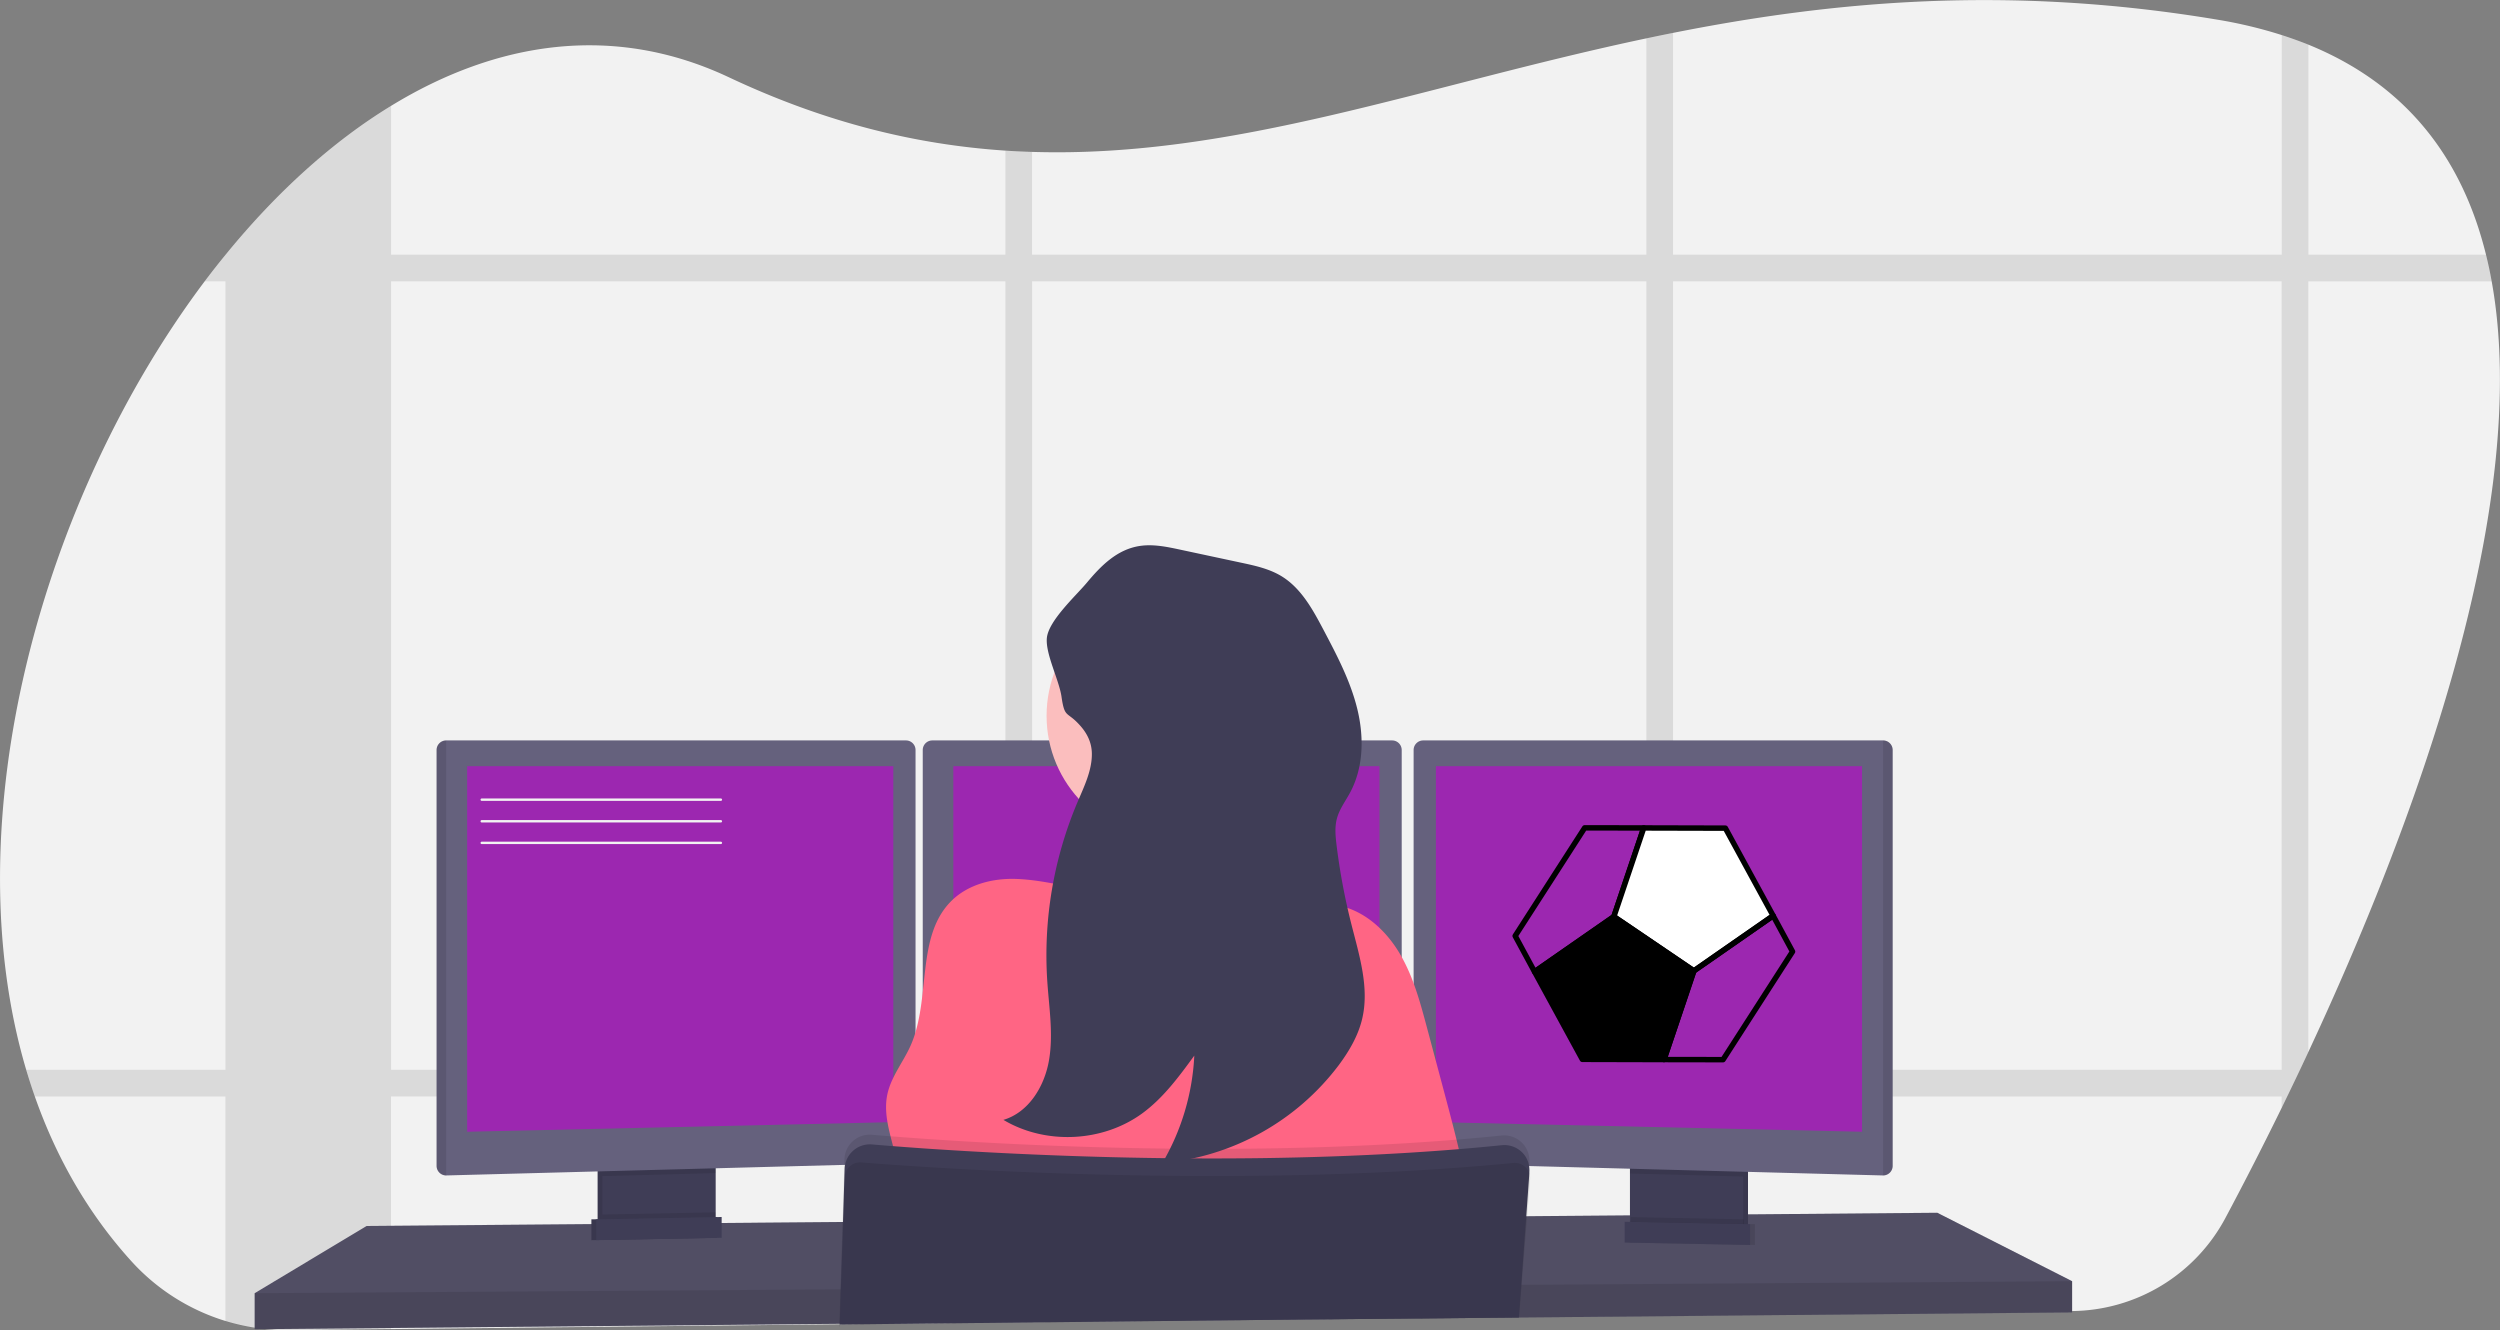 <?xml version="1.0" encoding="UTF-8" standalone="no"?>
<svg
   xmlns:dc="http://purl.org/dc/elements/1.1/"
   xmlns:cc="http://creativecommons.org/ns#"
   xmlns:rdf="http://www.w3.org/1999/02/22-rdf-syntax-ns#"
   xmlns:svg="http://www.w3.org/2000/svg"
   xmlns="http://www.w3.org/2000/svg"
   xmlns:sodipodi="http://sodipodi.sourceforge.net/DTD/sodipodi-0.dtd"
   xmlns:inkscape="http://www.inkscape.org/namespaces/inkscape"
   inkscape:version="1.0 (4035a4f, 2020-05-01)"
   sodipodi:docname="undraw_programmer_imem_operate.svg"
   version="1.1"
   viewBox="0 0 1041.32 554.17"
   height="554.17"
   width="1041.32"
   data-name="Layer 1"
   id="e6d15d18-a685-4480-ac2b-bd578043a679">
  <rect x="0" y="0" width="1041.32" height="554.17" fill="#808080" stroke="none"/>
  <defs
     id="defs2829" />
  <sodipodi:namedview
     inkscape:current-layer="e6d15d18-a685-4480-ac2b-bd578043a679"
     inkscape:window-maximized="0"
     inkscape:window-y="26"
     inkscape:window-x="0"
     inkscape:cy="277.08499"
     inkscape:cx="512.59719"
     inkscape:zoom="1.0525103"
     showgrid="false"
     id="namedview2827"
     inkscape:window-height="774"
     inkscape:window-width="1280"
     inkscape:pageshadow="2"
     inkscape:pageopacity="0"
     guidetolerance="10"
     gridtolerance="10"
     objecttolerance="10"
     borderopacity="1"
     bordercolor="#666666"
     pagecolor="#ffffff" />
  <title
     id="title2748">programmer</title>
  <path
     id="path2750"
     fill="#f2f2f2"
     transform="translate(-79.34 -172.91)"
     d="M1040.82,611.12q-1.74,3.75-3.47,7.4-2.7,5.67-5.33,11.12c-.78,1.61-1.56,3.19-2.32,4.77-8.6,17.57-16.63,33.11-23.45,45.89A73.21,73.21,0,0,1,942.44,719l-151.65,1.65h-1.6l-13,.14-11.12.12-34.1.37-1.38,0-17.36.19h-.53l-107,1.16-95.51,1-11.11.12-69,.75H429l-44.75.48h-.48l-141.5,1.53-42.33.46a88,88,0,0,1-10.79-.54h0c-1.22-.14-2.44-.3-3.65-.49a87.38,87.38,0,0,1-51.29-27.54C116,678.37,102.75,655,93.85,629.64q-1.93-5.49-3.6-11.12C59.44,514.37,97,380,164.6,290.08q4.25-5.64,8.64-11l.07-.08c20.79-25.52,44.1-46.84,68.93-62,44-26.91,92.75-34.49,140.7-11.9,40.57,19.12,78.45,28.11,115.17,30.55,3.71.24,7.42.42,11.11.53,84.23,2.65,163.17-27.7,255.87-47.29,3.69-.78,7.39-1.55,11.12-2.28,66.13-13.16,139.49-20.1,226.73-5.51a189.09,189.09,0,0,1,26.76,6.4q5.77,1.86,11.12,4c41.64,16.94,64.35,48.24,74,87.46q1.37,5.46,2.37,11.11C1134.3,384.41,1084.19,518.23,1040.82,611.12Z" />
  <path
     id="path2752"
     opacity="0.1"
     transform="translate(-79.34 -172.91)"
     d="M576.36,618.52a95.22,95.22,0,0,1-1.87,11.12h93.7V618.52Zm-78.25,62.81,11.11-.09V653.77c-3.81-.17-7.52-.34-11.11-.52ZM265.19,618.52v11.12h198.5V618.52ZM1114.87,279h-74V191.51q-5.35-2.17-11.12-4V279H776.21V186.58c-3.73.73-7.43,1.5-11.12,2.28V279H509.22V236.15c-3.69-.11-7.4-.29-11.11-.53V279H242.24V217c-24.83,15.16-48.14,36.48-68.93,62h-.07v.08q-4.4,5.4-8.64,11h8.64V618.52h-83q1.66,5.63,3.6,11.12h79.39v93.62a87,87,0,0,0,12.2,2.79c1.21.19,2.43.35,3.65.49h0a88,88,0,0,0,10.79.54l42.33-.46v-97H498.11v94.21l11.11-.12V629.64H765.09V721l11.12-.12V629.64H1029.7v4.77c.76-1.58,1.54-3.16,2.32-4.77q2.63-5.45,5.33-11.12,1.73-3.64,3.47-7.4v-321h76.42Q1116.23,284.43,1114.87,279ZM242.24,618.52V290.08H498.11V618.52Zm267,0V290.08H765.09V618.52Zm520.48,0H776.21V290.08H1029.7Z" />
  <polygon
     id="polygon2754"
     fill="#65617d"
     points="863.09 533.65 863.09 546.65 711.17 548.05 709.55 548.08 651.81 548.61 650.43 548.63 632.88 548.78 632.36 548.78 525.38 549.77 349.77 551.4 349.62 551.4 304.97 551.82 304.49 551.83 106.09 553.65 106.09 538.65 152.74 510.65 246.34 509.87 248.34 509.86 249 509.85 251 509.82 295.94 509.45 297.95 509.44 298.59 509.43 300.59 509.42 315 509.3 315.38 509.29 350.93 508.99 351.22 508.99 628.62 506.65 635.41 506.6 636.09 506.6 641.27 506.55 678.92 506.24 680.92 506.21 682.77 506.19 683.73 506.19 695.44 506.1 697.76 506.07 700.87 506.05 710.62 505.96 726.09 505.83 728.09 505.81 731.57 505.79 732.22 505.79 806.93 505.15 863.09 533.65" />
  <polygon
     id="polygon2756"
     opacity="0.2"
     points="863.09 533.65 863.09 546.65 711.17 548.05 709.55 548.08 651.81 548.61 650.43 548.63 632.88 548.78 632.36 548.78 525.38 549.77 349.77 551.4 349.62 551.4 304.97 551.82 304.49 551.83 106.09 553.65 106.09 538.65 152.74 510.65 246.34 509.87 248.34 509.86 249 509.85 251 509.82 295.94 509.45 297.95 509.44 298.59 509.43 300.59 509.42 315 509.3 315.38 509.29 350.93 508.99 351.22 508.99 628.62 506.65 635.41 506.6 636.09 506.6 641.27 506.55 678.92 506.24 680.92 506.21 682.77 506.19 683.73 506.19 695.44 506.1 697.76 506.07 700.87 506.05 710.62 505.96 726.09 505.83 728.09 505.81 731.57 505.79 732.22 505.79 806.93 505.15 863.09 533.65" />
  <path
     id="path2758"
     fill="#3f3d56"
     transform="translate(-79.34 -172.91)"
     d="M375.44,656.57v24.49a6.13,6.13,0,0,1-3.5,5.54,6,6,0,0,1-2.5.6l-34.9.74a6,6,0,0,1-2.7-.57,6.12,6.12,0,0,1-3.57-5.57V656.57Z" />
  <path
     id="path2760"
     opacity="0.1"
     transform="translate(-79.34 -172.91)"
     d="M375.44,656.57v24.49a6.13,6.13,0,0,1-3.5,5.54,6,6,0,0,1-2.5.6l-34.9.74a6,6,0,0,1-2.7-.57,6.12,6.12,0,0,1-3.57-5.57V656.57Z" />
  <path
     id="path2762"
     fill="#3f3d56"
     transform="translate(-79.34 -172.91)"
     d="M377.44,656.57v24.49a6.13,6.13,0,0,1-3.5,5.54,6,6,0,0,1-2.5.6l-34.9.74a6,6,0,0,1-2.7-.57,6.12,6.12,0,0,1-3.57-5.57V656.57Z" />
  <rect
     id="rect2764"
     fill="#3f3d56"
     height="31.5"
     width="47.17"
     y="483.65"
     x="680.92" />
  <rect
     id="rect2766"
     opacity="0.1"
     height="31.5"
     width="47.17"
     y="483.65"
     x="680.92" />
  <rect
     id="rect2768"
     fill="#3f3d56"
     height="31.5"
     width="47.17"
     y="483.65"
     x="678.92" />
  <polygon
     id="polygon2770"
     opacity="0.1"
     points="298.09 483.65 298.09 488.62 250.92 489.88 250.92 483.65 298.09 483.65" />
  <path
     id="path2772"
     fill="#65617d"
     transform="translate(-79.34 -172.91)"
     d="M460.69,485.27v168.2a4,4,0,0,1-3.85,3.95l-191.65,5.1h-.05a4,4,0,0,1-3.95-3.95V485.27a4,4,0,0,1,3.95-3.95h191.6A4,4,0,0,1,460.69,485.27Z" />
  <path
     id="path2774"
     opacity="0.1"
     transform="translate(-79.34 -172.91)"
     d="M265.19,481.32v181.2h-.05a4,4,0,0,1-3.95-3.95V485.27a4,4,0,0,1,3.95-3.95Z" />
  <polygon
     id="polygon2776"
     fill="#9c27b0"
     points="194.59 319.15 372.09 319.15 372.09 467.4 194.59 471.4 194.59 319.15" />
  <polygon
     id="polygon2778"
     opacity="0.1"
     points="726.09 483.65 726.09 490.06 678.92 488.8 678.92 483.65 726.09 483.65" />
  <path
     id="path2780"
     fill="#65617d"
     transform="translate(-79.34 -172.91)"
     d="M867.69,485.27v173.3a4,4,0,0,1-4,3.95h0L672,657.42a4,4,0,0,1-3.85-3.95V485.27a4,4,0,0,1,3.95-3.95h191.6A4,4,0,0,1,867.69,485.27Z" />
  <path
     id="path2782"
     opacity="0.1"
     transform="translate(-79.34 -172.91)"
     d="M867.69,485.27v173.3a4,4,0,0,1-4,3.95h0V481.32h0A4,4,0,0,1,867.69,485.27Z" />
  <polygon
     id="polygon2784"
     fill="#9c27b0"
     points="775.59 319.15 598.09 319.15 598.09 467.4 775.59 471.4 775.59 319.15" />
  <path
     id="path2786"
     fill="#65617d"
     transform="translate(-79.34 -172.91)"
     d="M663.19,485.27v168.2a4,4,0,0,1-3.85,3.95l-191.65,5.1h0a4,4,0,0,1-4-3.95V485.27a4,4,0,0,1,3.95-3.95h191.6A4,4,0,0,1,663.19,485.27Z" />
  <polygon
     id="polygon2788"
     fill="#9c27b0"
     points="397.09 319.15 574.59 319.15 574.59 467.4 397.09 471.4 397.09 319.15" />
  <polygon
     id="polygon2790"
     opacity="0.1"
     points="863.09 533.65 863.09 546.65 711.17 548.05 709.55 548.08 651.81 548.61 650.43 548.63 632.88 548.78 632.36 548.78 525.38 549.77 349.77 551.4 349.62 551.4 304.97 551.82 304.49 551.83 106.09 553.65 106.09 538.65 308.6 537.32 309.08 537.32 350.07 537.04 350.26 537.04 633.34 535.17 633.63 535.17 633.8 535.16 634.27 535.16 639.06 535.13 640.52 535.13 715.01 534.63 719.41 534.61 720.39 534.6 863.09 533.65" />
  <circle
     id="circle2792"
     fill="#fbbebe"
     r="51.33"
     cy="298.15"
     cx="487.26" />
  <path
     id="path2794"
     fill="#fbbebe"
     transform="translate(-79.34 -172.91)"
     d="M617.94,550.07s-99.5,12-90,0c3.44-4.34,4.39-17.2,4.2-31.85-.06-4.45-.22-9.06-.45-13.65-1.1-22-3.75-43.5-3.75-43.5s87-41,77-8.5c-4,13.13-2.69,31.57.35,48.88.89,5.05,1.92,10,3,14.7A344.67,344.67,0,0,0,617.94,550.07Z" />
  <path
     id="path2796"
     fill="#ff6584"
     transform="translate(-79.34 -172.91)"
     d="M585.47,546c11.51-2.13,23.7-6,34.53-1.54,2.85,1.17,5.47,2.88,8.39,3.86s6.12,1.22,9.16,1.91c10.68,2.42,19.34,10.55,24.9,20s8.44,20.14,11.26,30.72l6.9,25.83c6,22.45,12,45.09,13.39,68.3a2437.62,2437.62,0,0,1-250.84,1.43c5.44-10.34,11-21.31,10.54-33s-7.19-23.22-4.76-34.74c1.55-7.34,6.57-13.39,9.64-20.22,8.75-19.52,1.94-45.79,17.32-60.65,6.92-6.68,17-9.21,26.63-8.89,12.28.41,24.85,4.24,37,6.11C555.09,547.48,569.79,548.88,585.47,546Z" />
  <path
     id="path2798"
     opacity="0.1"
     transform="translate(-79.34 -172.91)"
     d="M716.37,657.17l-.1,1.43v.1l-.17,2.3-1.33,18.51-1.61,22.3-.46,6.28-1,13.44v.17l-107,1L429.11,724.6l0,.84h-.14l0-.84v-.28l.45-14.36.86-28.06.74-23.79.07-2.37a10.53,10.53,0,0,1,11.42-10.17c4.72.4,10.85.89,18.18,1.41l3,.22c42.33,2.94,120.56,6.74,199.5,2,1.66-.09,3.33-.19,5-.31,12.24-.77,24.47-1.76,36.58-3a10.53,10.53,0,0,1,11.6,11.23Z" />
  <path
     id="path2800"
     fill="#3f3d56"
     transform="translate(-79.34 -172.91)"
     d="M429.08,725.44l0-.84,175.62-1.91,107-1H712v-.17l1-13.44.43-6,1.64-22.61,1.29-17.9,0-.44a10.62,10.62,0,0,0-.11-2.47.3.3,0,0,0,0-.1,10.39,10.39,0,0,0-2-4.64,10.54,10.54,0,0,0-9.42-4c-12.11,1.24-24.34,2.23-36.58,3-1.67.12-3.34.22-5,.31-78.94,4.69-157.17.89-199.5-2l-3-.22c-7.33-.52-13.46-1-18.18-1.41a10.54,10.54,0,0,0-11.24,8.53,11,11,0,0,0-.18,1.64l-.68,22.16L429.54,710l-.44,14.36v.28l0,.84Z" />
  <path
     id="path2802"
     opacity="0.1"
     transform="translate(-79.34 -172.91)"
     d="M716.67,664.18l-1.23,15.33-1.83,22.85-.46,5.72-1,12.81-.06.64v.17h0l-.15,1.48.11-1.48h-.29l-107,1L429.11,724.6v-.28l.49-14.36,1-28.06.64-18.65A6.36,6.36,0,0,1,434.3,658a6.25,6.25,0,0,1,3.78-.9c2.1.17,4.68.37,7.69.59,4.89.36,10.92.78,17.94,1.22,13,.82,29.31,1.7,48,2.42,52,2,122.2,2.67,188.88-3.17,3-.26,6.1-.55,9.13-.84a6.26,6.26,0,0,1,3.48.66,5.16,5.16,0,0,1,.86.54,6.14,6.14,0,0,1,2,2.46,3.56,3.56,0,0,1,.25.61A6.28,6.28,0,0,1,716.67,664.18Z" />
  <path
     id="path2804"
     opacity="0.1"
     transform="translate(-79.34 -172.91)"
     d="M377.44,677.87v3.19a6.13,6.13,0,0,1-3.5,5.54l-40.1.77a6.12,6.12,0,0,1-3.57-5.57v-3Z" />
  <polygon
     id="polygon2806"
     fill="#3f3d56"
     points="298.59 515.57 246.34 516.57 246.34 507.9 298.59 506.9 298.59 515.57" />
  <polygon
     id="polygon2808"
     opacity="0.1"
     points="298.59 515.57 246.34 516.57 246.34 507.9 298.59 506.9 298.59 515.57" />
  <polygon
     id="polygon2810"
     fill="#3f3d56"
     points="300.59 515.57 248.34 516.57 248.34 507.9 300.59 506.9 300.59 515.57" />
  <path
     id="path2812"
     opacity="0.1"
     transform="translate(-79.34 -172.91)"
     d="M758.56,679.87v3.19a6.13,6.13,0,0,0,3.5,5.54l40.1.77a6.12,6.12,0,0,0,3.57-5.57v-3Z" />
  <polygon
     id="polygon2814"
     opacity="0.1"
     points="678.72 517.57 730.97 518.57 730.97 509.9 678.72 508.9 678.72 517.57" />
  <polygon
     id="polygon2816"
     fill="#3f3d56"
     points="676.72 517.57 728.97 518.57 728.97 509.9 676.72 508.9 676.72 517.57" />
  <path
     id="path2818"
     fill="#3f3d56"
     transform="translate(-79.34 -172.91)"
     d="M534.13,486.79c.08,7-3.16,13.6-5.91,20.07a163.49,163.49,0,0,0-12.66,74.71c.73,11,2.58,22,.73,32.9s-8.43,21.77-19,24.9c17.53,10.45,41.26,9.35,57.76-2.66,8.79-6.4,15.34-15.33,21.75-24.11a97.86,97.86,0,0,1-13.31,44.75A103.43,103.43,0,0,0,637,616.53c4.31-5.81,8.06-12.19,9.72-19.23,3.09-13-1.22-26.51-4.51-39.5a266.06,266.06,0,0,1-6.17-33c-.43-3.56-.78-7.22.1-10.7,1-4.07,3.67-7.51,5.64-11.22,5.6-10.54,5.73-23.3,2.86-34.88s-8.49-22.26-14.06-32.81c-4.46-8.46-9.3-17.31-17.46-22.28-5.1-3.1-11-4.39-16.88-5.64l-25.37-5.43c-5.55-1.19-11.26-2.38-16.87-1.51-9.47,1.48-16.14,8.32-22,15.34-4.59,5.46-15.81,15.71-16.6,22.86-.72,6.59,5.1,17.63,6.09,24.58,1.3,9,2.22,6,7.3,11.52C532,478.05,534.07,482,534.13,486.79Z" />
  <path
     id="path2820"
     fill="#f2f2f2"
     transform="translate(-79.34 -172.91)"
     d="M379.6,506.5H280a.5.5,0,0,1,0-1h99.6a.5.5,0,0,1,0,1Z" />
  <path
     id="path2822"
     fill="#f2f2f2"
     transform="translate(-79.34 -172.91)"
     d="M379.6,515.5H280a.5.5,0,0,1,0-1h99.6a.5.5,0,0,1,0,1Z" />
  <path
     id="path2824"
     fill="#f2f2f2"
     transform="translate(-79.34 -172.91)"
     d="M379.6,524.5H280a.5.5,0,0,1,0-1h99.6a.5.5,0,0,1,0,1Z" />
  <path
     id="topleft"
     style="opacity:1;fill:none;fill-opacity:1;fill-rule:nonzero;stroke:#000000;stroke-width:2.279;stroke-linejoin:round;stroke-miterlimit:4;stroke-dasharray:none;stroke-opacity:1"
     d="m 660.067,344.818 24.597,0.044 -12.443,36.936 -33.032,22.968 -8.077,-14.933 z" />
  <path
     id="topright"
     style="opacity:1;fill:#ffffff;fill-opacity:1;fill-rule:nonzero;stroke:#000000;stroke-width:2.279;stroke-linejoin:round;stroke-miterlimit:4;stroke-dasharray:none;stroke-opacity:1"
     d="m 718.665,344.95 -34.002,-0.088 -12.443,36.936 33.313,22.601 33.032,-22.968 z" />
  <path
     id="bottomleft"
     style="opacity:1;fill-opacity:1;fill-rule:nonzero;stroke:#000000;stroke-width:2.279;stroke-linejoin:round;stroke-miterlimit:4;stroke-dasharray:none;stroke-opacity:1"
     d="m 659.089,441.246 34.002,0.088 12.443,-36.936 -33.313,-22.601 -33.032,22.968 z" />
  <path
     id="bottomright"
     style="opacity:1;fill:none;fill-opacity:1;fill-rule:nonzero;stroke:#000000;stroke-width:2.279;stroke-linejoin:round;stroke-miterlimit:4;stroke-dasharray:none;stroke-opacity:1"
     d="m 717.688,441.379 -24.597,-0.044 12.443,-36.936 33.032,-22.968 8.077,14.933 z" />
</svg>
